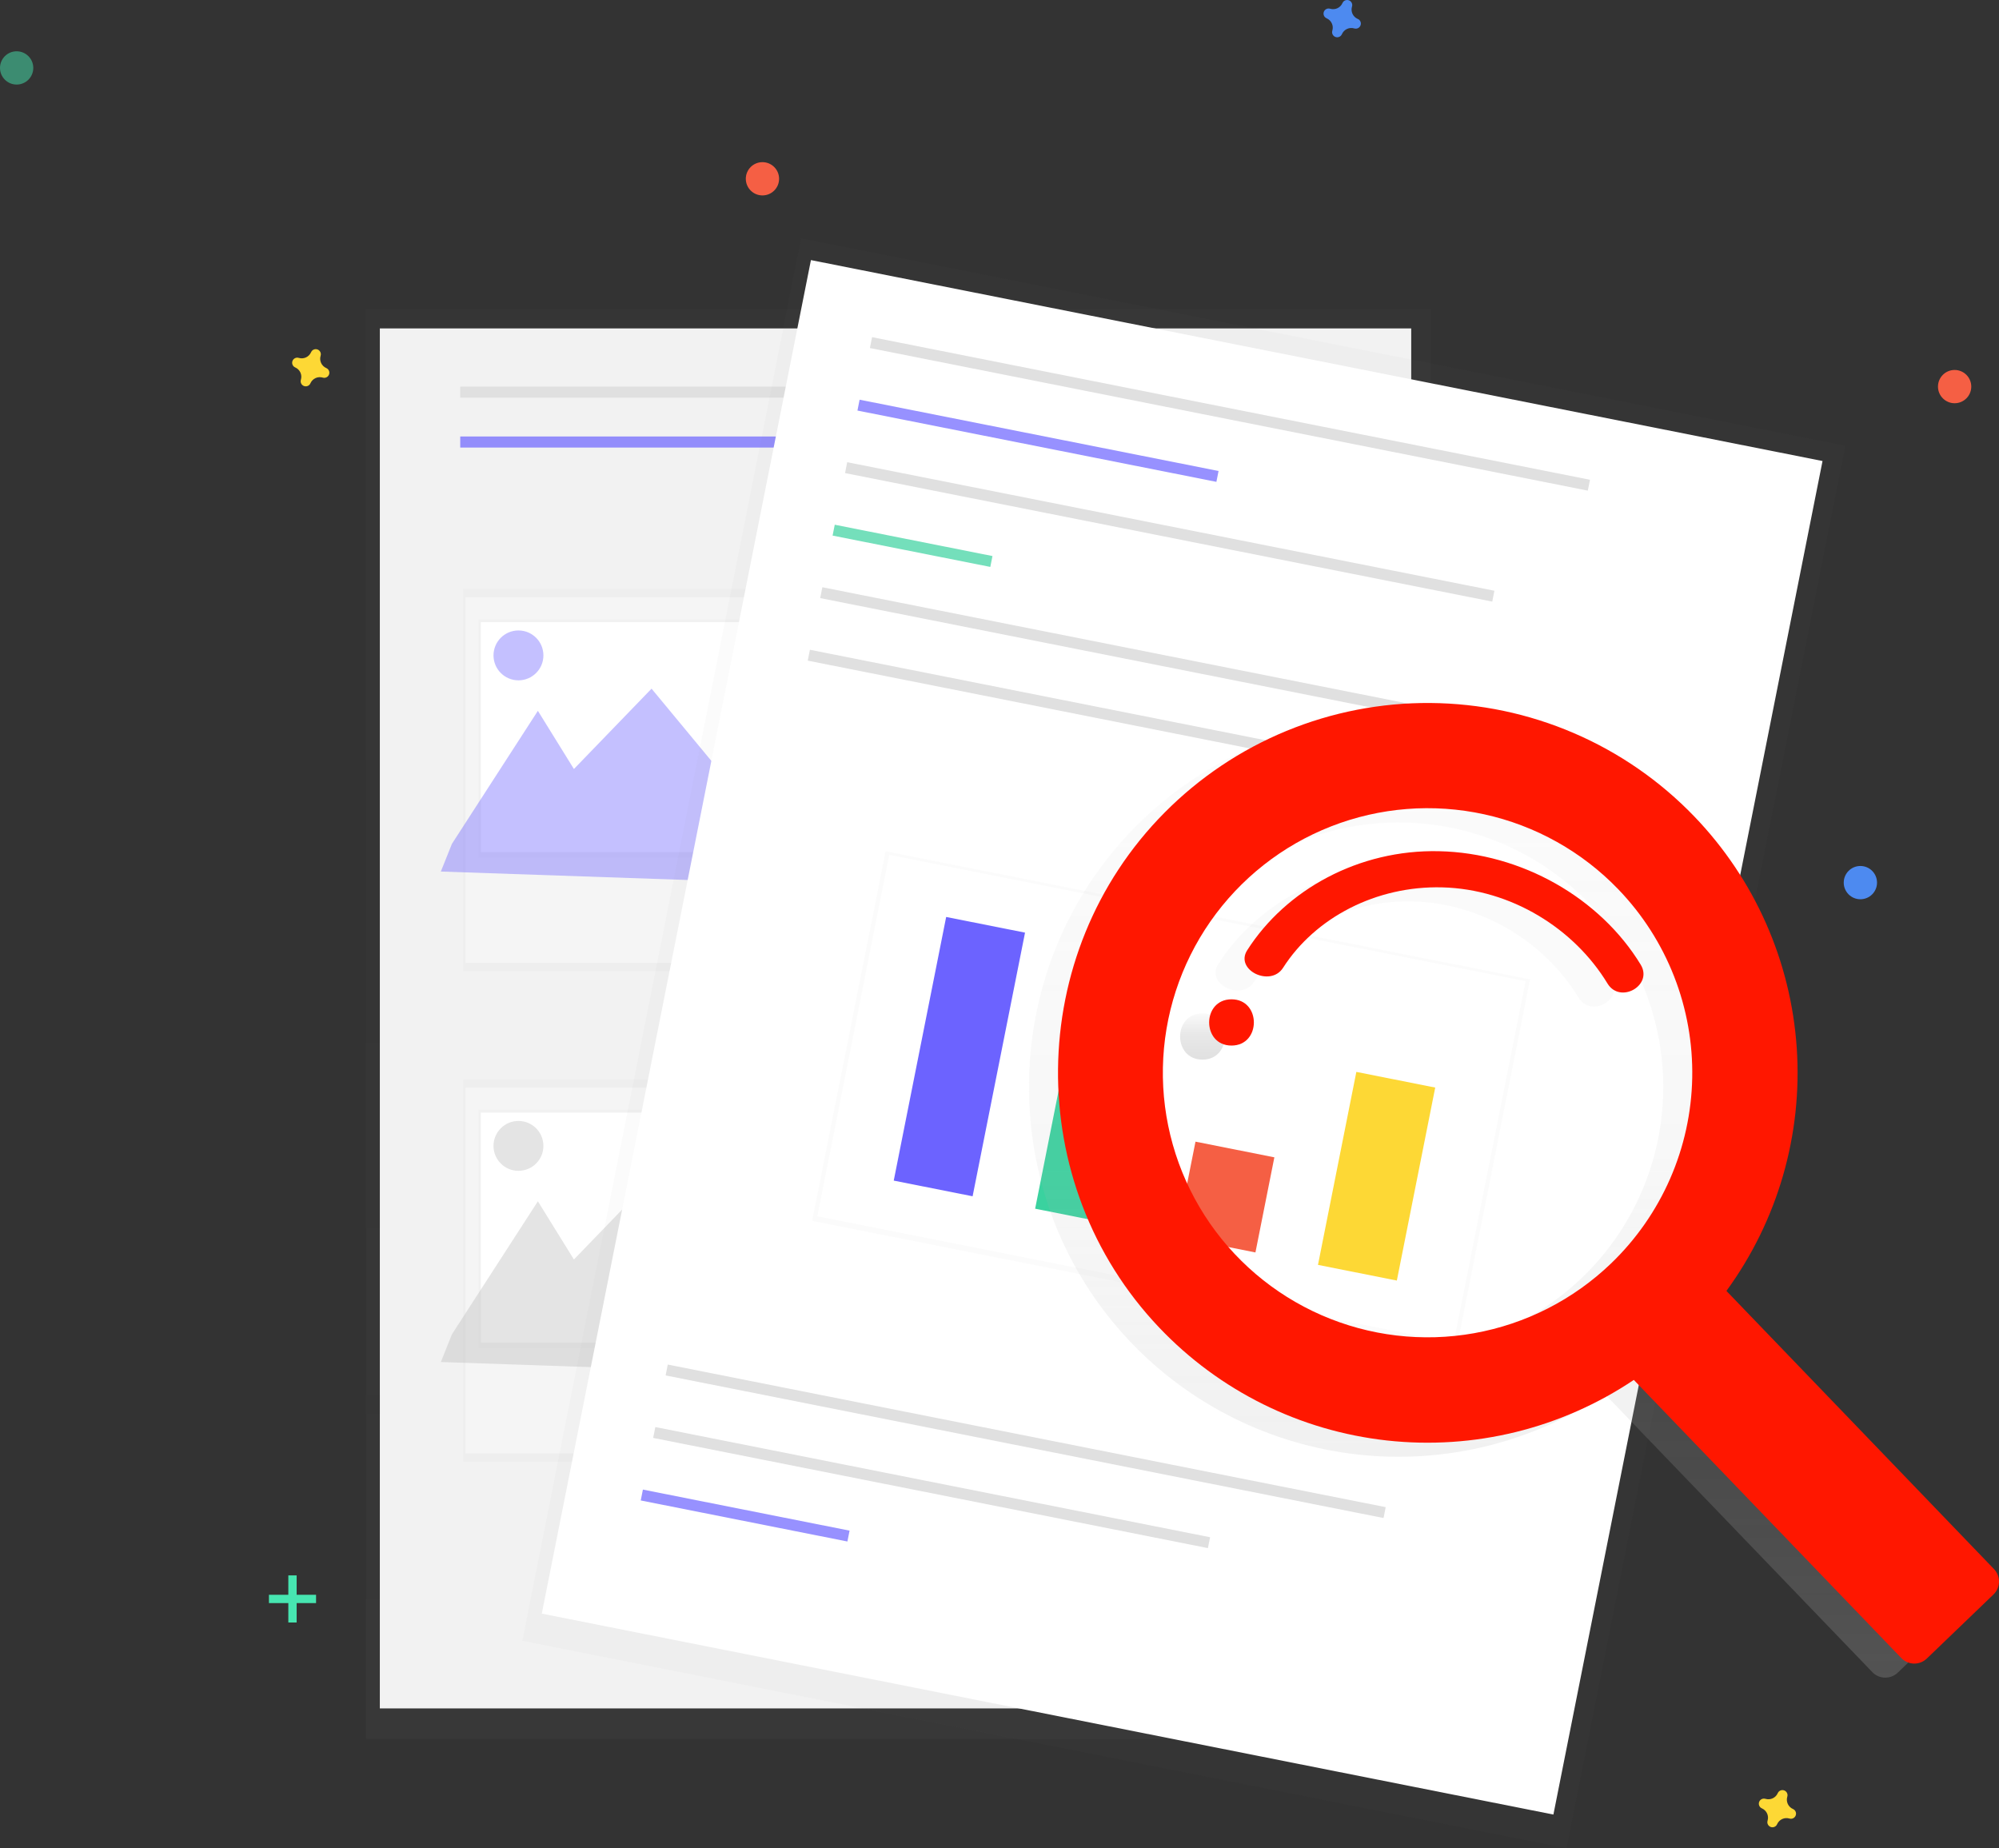 <svg width="318" height="294" viewBox="0 0 318 294" fill="none" xmlns="http://www.w3.org/2000/svg">
<rect x="0" y="0" width="318" height="294" fill="#333333" stroke="none"/>
<g opacity="0.5">
<path opacity="0.5" d="M227.582 49.153H58.219V276.602H227.582V49.153Z" fill="url(#paint0_linear_180_4216)"/>
</g>
<path d="M224.496 52.241H60.424V271.756H224.496V52.241Z" fill="#F2F2F2"/>
<path d="M129.669 61.496H73.215V63.259H129.669V61.496Z" fill="#E0E0E0"/>
<path opacity="0.7" d="M129.669 69.43H73.215V71.192H129.669V69.43Z" fill="#6C63FF"/>
<path d="M194.505 61.496H138.051V63.259H194.505V61.496Z" fill="#E0E0E0"/>
<path d="M203.324 111.749H146.869V113.512H203.324V111.749Z" fill="#E0E0E0"/>
<path d="M204.65 116.596H148.195V118.358H204.65V116.596Z" fill="#E0E0E0"/>
<path d="M207.296 121.446H150.842V123.208H207.296V121.446Z" fill="#E0E0E0"/>
<path d="M203.324 189.767H146.869V191.53H203.324V189.767Z" fill="#E0E0E0"/>
<path d="M204.65 194.617H148.195V196.38H204.65V194.617Z" fill="#E0E0E0"/>
<path d="M207.296 199.464H150.842V201.227H207.296V199.464Z" fill="#E0E0E0"/>
<g opacity="0.5">
<path opacity="0.5" d="M133.638 93.673H73.656V154.502H133.638V93.673Z" fill="url(#paint1_linear_180_4216)"/>
</g>
<path d="M133.073 94.998H74.035V153.181H133.073V94.998Z" fill="#F5F5F5"/>
<g opacity="0.5">
<path opacity="0.5" d="M131.18 98.523H76.115V136.43H131.18V98.523Z" fill="url(#paint2_linear_180_4216)"/>
</g>
<path d="M130.8 98.965H76.494V135.551H130.8V98.965Z" fill="white"/>
<path opacity="0.4" d="M71.891 134.23L85.566 113.07L91.299 122.325L103.649 109.545L114.235 122.325L123.496 103.374L147.312 141.28L70.127 138.635L71.891 134.23Z" fill="#6C63FF"/>
<path opacity="0.4" d="M82.476 108.22C84.668 108.22 86.445 106.444 86.445 104.253C86.445 102.062 84.668 100.286 82.476 100.286C80.284 100.286 78.507 102.062 78.507 104.253C78.507 106.444 80.284 108.22 82.476 108.22Z" fill="#6C63FF"/>
<g opacity="0.5">
<path opacity="0.5" d="M133.638 171.695H73.656V232.524H133.638V171.695Z" fill="url(#paint3_linear_180_4216)"/>
</g>
<path d="M133.073 173.016H74.035V231.199H133.073V173.016Z" fill="#F5F5F5"/>
<g opacity="0.5">
<path opacity="0.5" d="M131.18 176.545H76.115V214.452H131.18V176.545Z" fill="url(#paint4_linear_180_4216)"/>
</g>
<path d="M130.8 176.983H76.494V213.569H130.8V176.983Z" fill="white"/>
<path opacity="0.4" d="M71.891 212.247L85.566 191.088L91.299 200.346L103.649 187.562L114.235 200.346L123.496 181.391L147.312 219.298L70.127 216.656L71.891 212.247Z" fill="#BDBDBD"/>
<path opacity="0.4" d="M82.476 186.242C84.668 186.242 86.445 184.465 86.445 182.275C86.445 180.084 84.668 178.308 82.476 178.308C80.284 178.308 78.507 180.084 78.507 182.275C78.507 184.465 80.284 186.242 82.476 186.242Z" fill="#BDBDBD"/>
<g opacity="0.5">
<path opacity="0.5" d="M127.443 37.916L83.082 261.002L249.197 293.995L293.558 70.908L127.443 37.916Z" fill="url(#paint5_linear_180_4216)"/>
</g>
<path d="M129.003 41.373L86.189 256.677L247.115 288.639L289.928 73.334L129.003 41.373Z" fill="white"/>
<path d="M252.933 76.316L138.727 53.633L138.383 55.362L252.59 78.044L252.933 76.316Z" fill="#E0E0E0"/>
<path d="M220.437 239.742L106.23 217.06L105.887 218.788L220.093 241.471L220.437 239.742Z" fill="#E0E0E0"/>
<path d="M192.501 244.527L104.25 227L103.906 228.728L192.157 246.256L192.501 244.527Z" fill="#E0E0E0"/>
<path opacity="0.7" d="M135.149 243.476L102.273 236.946L101.93 238.675L134.805 245.205L135.149 243.476Z" fill="#6C63FF"/>
<path opacity="0.7" d="M193.848 74.92L136.746 63.579L136.402 65.308L193.504 76.648L193.848 74.92Z" fill="#6C63FF"/>
<path d="M237.73 93.969L134.773 73.521L134.43 75.25L237.386 95.698L237.73 93.969Z" fill="#E0E0E0"/>
<path opacity="0.7" d="M157.882 88.45L132.793 83.467L132.449 85.196L157.538 90.179L157.882 88.45Z" fill="#3AD29F"/>
<path d="M245.025 116.093L130.818 93.411L130.475 95.139L244.681 117.822L245.025 116.093Z" fill="#E0E0E0"/>
<g opacity="0.5">
<path opacity="0.5" d="M140.879 135.413L129.188 194.209L231.711 214.572L243.403 155.776L140.879 135.413Z" fill="url(#paint6_linear_180_4216)"/>
</g>
<path d="M242.688 156.078L141.461 135.974L130.027 193.474L231.254 213.579L242.688 156.078Z" fill="white"/>
<path d="M243.047 126.04L128.84 103.357L128.496 105.086L242.703 127.769L243.047 126.04Z" fill="#E0E0E0"/>
<path d="M163.062 148.353L150.516 145.861L142.176 187.798L154.723 190.29L163.062 148.353Z" fill="#6C63FF"/>
<path d="M182.804 166.656L170.258 164.165L164.67 192.267L177.216 194.759L182.804 166.656Z" fill="#3AD29F"/>
<path d="M202.724 184.095L190.178 181.603L187.169 196.733L199.715 199.225L202.724 184.095Z" fill="#F55F44"/>
<path d="M228.314 172.998L215.768 170.506L209.663 201.204L222.21 203.696L228.314 172.998Z" fill="#FDD835"/>
<path d="M264.919 132.116C259.477 126.46 252.958 121.948 245.746 118.847C238.533 115.746 230.773 114.118 222.921 114.059C215.07 114 207.286 115.511 200.028 118.503C192.769 121.495 186.183 125.908 180.656 131.482C158.374 153.933 157.996 190.488 179.792 213.414C189.367 223.487 202.199 229.848 216.017 231.372C229.834 232.896 243.746 229.484 255.288 221.741L297.848 265.981C298.375 266.529 299.098 266.845 299.858 266.859C300.618 266.874 301.353 266.587 301.901 266.06L312.506 255.869C313.053 255.343 313.369 254.62 313.384 253.861C313.399 253.101 313.112 252.367 312.585 251.819L270.036 207.583C278.195 196.409 282.153 182.72 281.218 168.919C280.282 155.118 274.511 142.088 264.919 132.116ZM251.663 203.246C245.659 209.015 238.078 212.874 229.879 214.337C221.68 215.8 213.231 214.8 205.601 211.464C197.97 208.128 191.501 202.606 187.011 195.595C182.521 188.585 180.212 180.401 180.376 172.08C180.54 163.758 183.169 155.671 187.931 148.843C192.693 142.014 199.375 136.75 207.13 133.716C214.886 130.683 223.368 130.016 231.503 131.799C239.638 133.583 247.061 137.738 252.833 143.738C256.666 147.722 259.677 152.422 261.692 157.568C263.708 162.715 264.689 168.208 264.581 173.734C264.472 179.26 263.275 184.71 261.059 189.774C258.842 194.838 255.649 199.416 251.663 203.246Z" fill="url(#paint7_linear_180_4216)"/>
<path d="M191.287 161.198C186.551 161.198 186.544 168.555 191.287 168.555C196.031 168.555 196.031 161.198 191.287 161.198Z" fill="url(#paint8_linear_180_4216)"/>
<path d="M224.301 137.634C211.554 137.347 199.956 143.738 193.788 153.385C191.775 156.533 197.49 159.315 199.491 156.182C204.597 148.195 214.3 143.122 224.795 143.387C235.793 143.662 245.801 149.95 251.1 158.677C253.109 161.987 258.378 158.979 256.388 155.687C249.944 145.119 237.466 137.948 224.301 137.634Z" fill="url(#paint9_linear_180_4216)"/>
<path d="M269.536 129.881C264.094 124.225 257.575 119.713 250.363 116.612C243.15 113.511 235.39 111.883 227.539 111.824C219.687 111.765 211.903 113.276 204.645 116.268C197.386 119.26 190.8 123.673 185.274 129.247C162.991 151.698 162.613 188.253 184.409 211.179C193.984 221.251 206.817 227.612 220.635 229.135C234.452 230.658 248.364 227.246 259.905 219.502L302.462 263.746C302.988 264.294 303.711 264.61 304.471 264.625C305.231 264.639 305.966 264.352 306.514 263.826L317.119 253.635C317.667 253.108 317.983 252.385 317.998 251.626C318.013 250.866 317.725 250.132 317.198 249.585L274.638 205.344C282.798 194.172 286.758 180.485 285.825 166.685C284.892 152.885 279.125 139.855 269.536 129.881ZM256.28 200.981C250.276 206.749 242.695 210.609 234.496 212.072C226.297 213.535 217.848 212.535 210.218 209.199C202.588 205.863 196.118 200.341 191.628 193.33C187.138 186.32 184.829 178.136 184.993 169.814C185.157 161.493 187.786 153.406 192.548 146.577C197.311 139.749 203.992 134.485 211.748 131.451C219.503 128.418 227.985 127.751 236.12 129.534C244.255 131.318 251.678 135.473 257.451 141.473C261.284 145.457 264.294 150.156 266.309 155.303C268.325 160.45 269.306 165.943 269.198 171.469C269.089 176.995 267.892 182.445 265.676 187.509C263.459 192.573 260.267 197.15 256.28 200.981Z" fill="#FF1700"/>
<path d="M195.906 158.96C191.17 158.96 191.163 166.316 195.906 166.316C200.65 166.316 200.65 158.96 195.906 158.96Z" fill="#FF1700"/>
<path d="M228.918 135.4C216.171 135.113 204.573 141.503 198.406 151.151C196.393 154.299 202.107 157.08 204.108 153.948C209.215 145.961 218.917 140.888 229.412 141.152C240.41 141.428 250.419 147.716 255.717 156.442C257.727 159.753 262.995 156.744 261.005 153.453C254.55 142.854 242.087 135.683 228.918 135.4Z" fill="#FF1700"/>
<path d="M47.189 250.596H45.867V258.089H47.189V250.596Z" fill="#47E6B1"/>
<path d="M50.279 255.001V253.68H42.782V255.001H50.279Z" fill="#47E6B1"/>
<path d="M215.98 3.007C215.615 2.848 215.321 2.561 215.155 2.2C214.988 1.838 214.96 1.428 215.077 1.048C215.095 0.989 215.107 0.928 215.111 0.867C215.123 0.692 215.078 0.518 214.983 0.371C214.887 0.223 214.747 0.111 214.582 0.05C214.418 -0.01 214.238 -0.016 214.07 0.034C213.902 0.083 213.754 0.186 213.649 0.327C213.613 0.376 213.583 0.429 213.559 0.486C213.4 0.85 213.112 1.144 212.751 1.31C212.389 1.477 211.979 1.504 211.599 1.388C211.54 1.369 211.479 1.358 211.417 1.354C211.241 1.341 211.065 1.386 210.917 1.482C210.769 1.579 210.656 1.721 210.595 1.887C210.535 2.053 210.531 2.234 210.583 2.403C210.635 2.572 210.741 2.719 210.885 2.822C210.934 2.858 210.987 2.889 211.043 2.913C211.408 3.071 211.702 3.359 211.869 3.72C212.035 4.081 212.063 4.491 211.946 4.872C211.928 4.93 211.916 4.991 211.912 5.053C211.898 5.23 211.943 5.407 212.039 5.557C212.135 5.706 212.278 5.82 212.445 5.88C212.613 5.941 212.795 5.945 212.965 5.891C213.135 5.838 213.282 5.73 213.385 5.585C213.421 5.536 213.452 5.483 213.476 5.426C213.634 5.062 213.922 4.768 214.284 4.602C214.645 4.435 215.055 4.408 215.436 4.524C215.495 4.543 215.556 4.554 215.617 4.558C215.792 4.57 215.966 4.525 216.114 4.43C216.261 4.335 216.373 4.194 216.434 4.03C216.495 3.865 216.501 3.686 216.451 3.518C216.401 3.35 216.298 3.202 216.157 3.098C216.102 3.06 216.042 3.029 215.98 3.007Z" fill="#4D8AF0"/>
<path d="M51.906 58.548C51.541 58.389 51.248 58.102 51.081 57.741C50.915 57.379 50.887 56.969 51.004 56.589C51.022 56.53 51.033 56.469 51.038 56.408C51.05 56.233 51.005 56.059 50.909 55.912C50.814 55.764 50.673 55.652 50.509 55.591C50.344 55.531 50.165 55.525 49.996 55.575C49.828 55.624 49.681 55.727 49.576 55.868C49.54 55.917 49.509 55.971 49.485 56.027C49.327 56.391 49.039 56.685 48.677 56.851C48.316 57.018 47.906 57.045 47.525 56.929C47.466 56.91 47.406 56.899 47.344 56.895C47.169 56.883 46.995 56.928 46.847 57.023C46.7 57.118 46.588 57.259 46.527 57.423C46.466 57.588 46.46 57.767 46.51 57.935C46.56 58.103 46.663 58.251 46.804 58.355C46.853 58.392 46.906 58.422 46.962 58.446C47.328 58.605 47.621 58.892 47.788 59.254C47.954 59.615 47.982 60.025 47.865 60.405C47.847 60.464 47.835 60.525 47.831 60.586C47.819 60.761 47.864 60.935 47.959 61.082C48.055 61.23 48.195 61.342 48.36 61.403C48.524 61.464 48.704 61.469 48.872 61.419C49.041 61.37 49.188 61.267 49.293 61.126C49.329 61.077 49.359 61.024 49.383 60.967C49.542 60.603 49.83 60.309 50.191 60.143C50.553 59.976 50.963 59.949 51.343 60.065C51.402 60.084 51.463 60.095 51.525 60.099C51.7 60.111 51.874 60.066 52.021 59.971C52.169 59.876 52.281 59.735 52.342 59.571C52.403 59.407 52.408 59.227 52.359 59.059C52.309 58.891 52.206 58.743 52.065 58.639C52.016 58.602 51.962 58.572 51.906 58.548Z" fill="#FDD835"/>
<path d="M285.225 287.756C284.86 287.597 284.566 287.31 284.399 286.948C284.233 286.587 284.205 286.177 284.322 285.797C284.34 285.738 284.352 285.677 284.356 285.616C284.368 285.441 284.323 285.267 284.228 285.119C284.132 284.972 283.992 284.86 283.827 284.799C283.663 284.738 283.483 284.732 283.315 284.782C283.147 284.832 282.999 284.935 282.894 285.076C282.858 285.125 282.828 285.178 282.804 285.234C282.645 285.599 282.357 285.893 281.996 286.059C281.634 286.225 281.224 286.253 280.844 286.137C280.785 286.118 280.724 286.107 280.662 286.103C280.487 286.091 280.313 286.136 280.166 286.231C280.019 286.326 279.906 286.466 279.845 286.631C279.784 286.795 279.779 286.975 279.829 287.143C279.878 287.311 279.982 287.459 280.122 287.563C280.171 287.6 280.225 287.63 280.281 287.654C280.646 287.813 280.94 288.1 281.106 288.461C281.272 288.823 281.3 289.233 281.184 289.613C281.165 289.672 281.154 289.732 281.15 289.794C281.138 289.969 281.183 290.143 281.278 290.29C281.373 290.437 281.514 290.55 281.678 290.611C281.843 290.671 282.023 290.677 282.191 290.627C282.359 290.577 282.506 290.474 282.611 290.334C282.647 290.285 282.678 290.231 282.702 290.175C282.861 289.811 283.148 289.517 283.51 289.351C283.871 289.184 284.281 289.157 284.662 289.273C284.721 289.292 284.782 289.303 284.843 289.307C285.018 289.319 285.192 289.274 285.34 289.179C285.487 289.084 285.599 288.943 285.66 288.779C285.721 288.614 285.727 288.435 285.677 288.266C285.627 288.098 285.524 287.951 285.383 287.846C285.334 287.81 285.281 287.78 285.225 287.756Z" fill="#FDD835"/>
<path d="M121.29 31.085C122.752 31.085 123.938 29.901 123.938 28.439C123.938 26.978 122.752 25.794 121.29 25.794C119.828 25.794 118.643 26.978 118.643 28.439C118.643 29.901 119.828 31.085 121.29 31.085Z" fill="#F55F44"/>
<path d="M310.94 64.142C312.403 64.142 313.588 62.957 313.588 61.496C313.588 60.035 312.403 58.85 310.94 58.85C309.478 58.85 308.293 60.035 308.293 61.496C308.293 62.957 309.478 64.142 310.94 64.142Z" fill="#F55F44"/>
<path d="M295.948 143.043C297.41 143.043 298.596 141.859 298.596 140.397C298.596 138.936 297.41 137.751 295.948 137.751C294.486 137.751 293.301 138.936 293.301 140.397C293.301 141.859 294.486 143.043 295.948 143.043Z" fill="#4D8AF0"/>
<path opacity="0.5" d="M2.647 13.451C4.11 13.451 5.295 12.266 5.295 10.805C5.295 9.344 4.11 8.159 2.647 8.159C1.185 8.159 0 9.344 0 10.805C0 12.266 1.185 13.451 2.647 13.451Z" fill="#47E6B1"/>
<defs>
<linearGradient id="paint0_linear_180_4216" x1="142.9" y1="276.602" x2="142.9" y2="49.153" gradientUnits="userSpaceOnUse">
<stop stop-color="#808080" stop-opacity="0.25"/>
<stop offset="0.54" stop-color="#808080" stop-opacity="0.12"/>
<stop offset="1" stop-color="#808080" stop-opacity="0.1"/>
</linearGradient>
<linearGradient id="paint1_linear_180_4216" x1="16535.1" y1="24992.3" x2="16535.1" y2="15189" gradientUnits="userSpaceOnUse">
<stop stop-color="#808080" stop-opacity="0.25"/>
<stop offset="0.54" stop-color="#808080" stop-opacity="0.12"/>
<stop offset="1" stop-color="#808080" stop-opacity="0.1"/>
</linearGradient>
<linearGradient id="paint2_linear_180_4216" x1="15188" y1="13799.6" x2="15188" y2="9992.6" gradientUnits="userSpaceOnUse">
<stop stop-color="#808080" stop-opacity="0.25"/>
<stop offset="0.54" stop-color="#808080" stop-opacity="0.12"/>
<stop offset="1" stop-color="#808080" stop-opacity="0.1"/>
</linearGradient>
<linearGradient id="paint3_linear_180_4216" x1="16535.1" y1="37644.3" x2="16535.1" y2="27841.1" gradientUnits="userSpaceOnUse">
<stop stop-color="#808080" stop-opacity="0.25"/>
<stop offset="0.54" stop-color="#808080" stop-opacity="0.12"/>
<stop offset="1" stop-color="#808080" stop-opacity="0.1"/>
</linearGradient>
<linearGradient id="paint4_linear_180_4216" x1="15188" y1="21713.4" x2="15188" y2="17906.4" gradientUnits="userSpaceOnUse">
<stop stop-color="#808080" stop-opacity="0.25"/>
<stop offset="0.54" stop-color="#808080" stop-opacity="0.12"/>
<stop offset="1" stop-color="#808080" stop-opacity="0.1"/>
</linearGradient>
<linearGradient id="paint5_linear_180_4216" x1="128549" y1="157753" x2="148419" y2="57707.8" gradientUnits="userSpaceOnUse">
<stop stop-color="#808080" stop-opacity="0.25"/>
<stop offset="0.54" stop-color="#808080" stop-opacity="0.12"/>
<stop offset="1" stop-color="#808080" stop-opacity="0.1"/>
</linearGradient>
<linearGradient id="paint6_linear_180_4216" x1="29062.5" y1="66419.5" x2="32294.6" y2="50145.7" gradientUnits="userSpaceOnUse">
<stop stop-color="#808080" stop-opacity="0.25"/>
<stop offset="0.54" stop-color="#808080" stop-opacity="0.12"/>
<stop offset="1" stop-color="#808080" stop-opacity="0.1"/>
</linearGradient>
<linearGradient id="paint7_linear_180_4216" x1="238.538" y1="266.861" x2="238.538" y2="114.059" gradientUnits="userSpaceOnUse">
<stop stop-color="#B3B3B3" stop-opacity="0.25"/>
<stop offset="0.54" stop-color="#B3B3B3" stop-opacity="0.1"/>
<stop offset="1" stop-color="#B3B3B3" stop-opacity="0.05"/>
</linearGradient>
<linearGradient id="paint8_linear_180_4216" x1="191.287" y1="168.551" x2="191.287" y2="161.198" gradientUnits="userSpaceOnUse">
<stop stop-opacity="0.12"/>
<stop offset="0.55" stop-opacity="0.09"/>
<stop offset="1" stop-opacity="0.02"/>
</linearGradient>
<linearGradient id="paint9_linear_180_4216" x1="49377.2" y1="11038.5" x2="49377.2" y2="9698.67" gradientUnits="userSpaceOnUse">
<stop stop-opacity="0.12"/>
<stop offset="0.55" stop-opacity="0.09"/>
<stop offset="1" stop-opacity="0.02"/>
</linearGradient>
</defs>
</svg>
